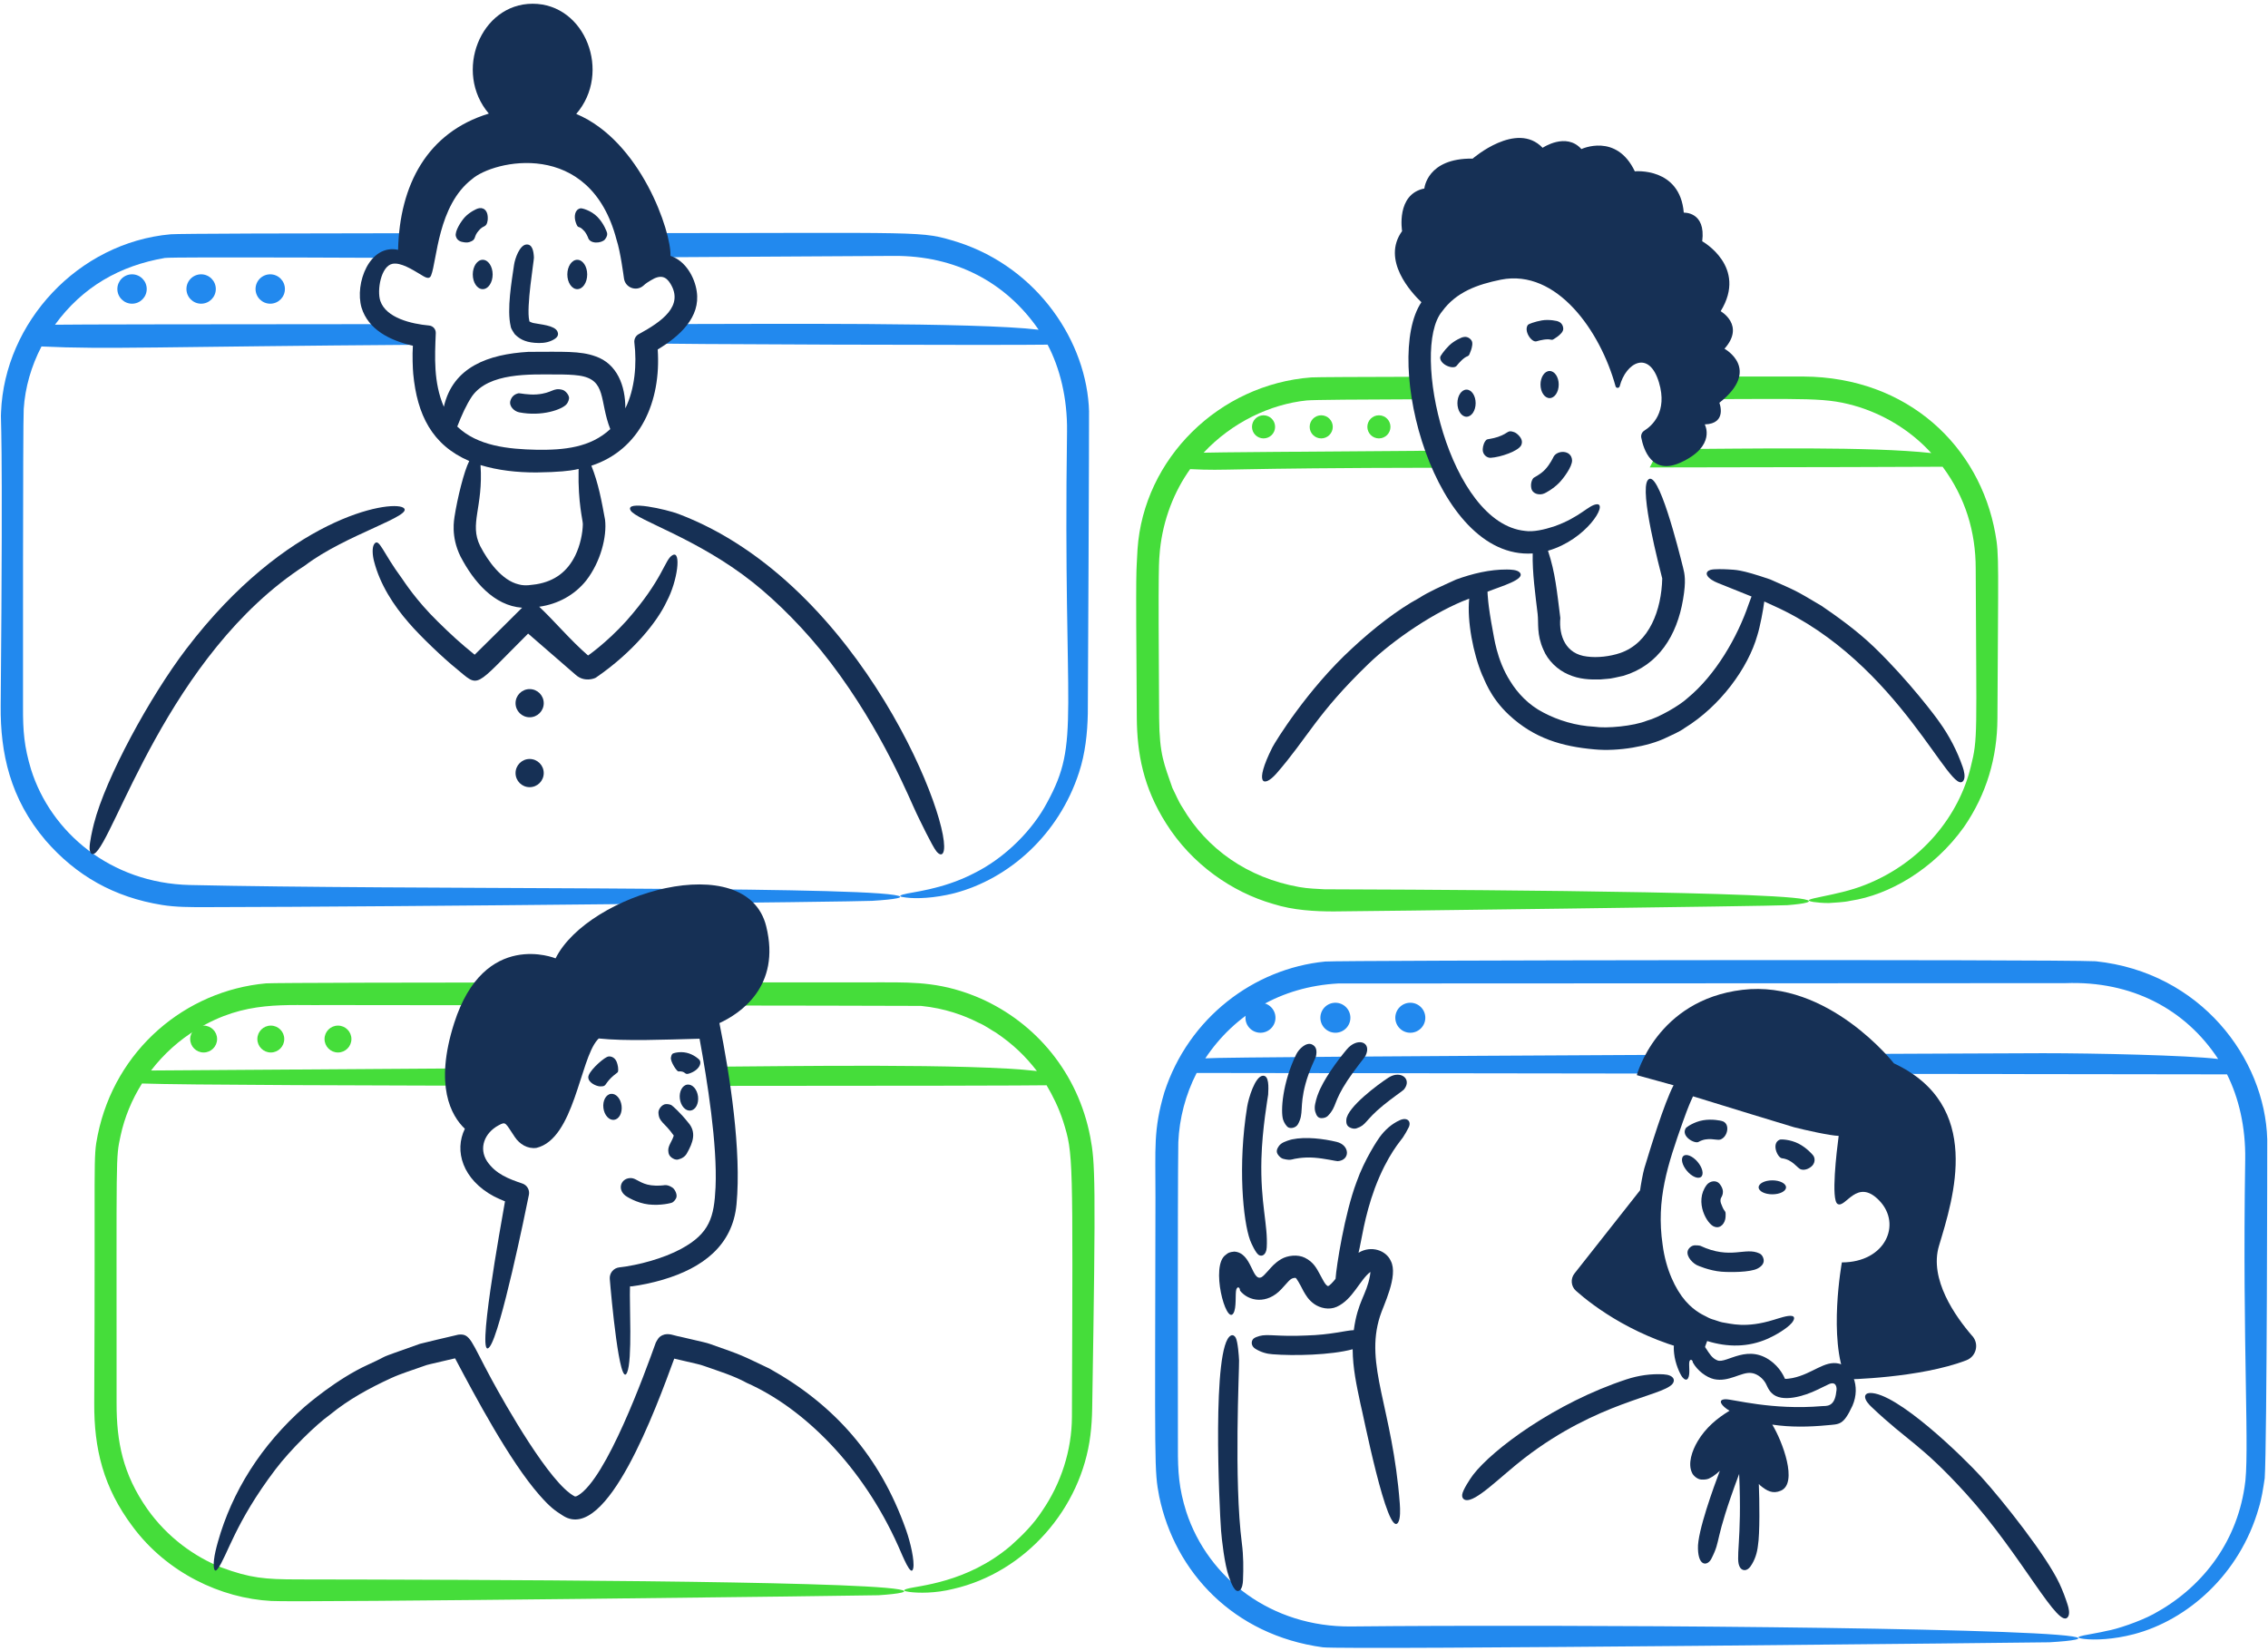 <svg width="239" height="174" viewBox="0 0 239 174" fill="none" xmlns="http://www.w3.org/2000/svg">
<path d="M190.149 94.773C185.642 93.845 144.162 93.733 139.562 93.718C138.76 93.669 137.866 93.652 136.9 93.48C131.433 92.507 127.151 89.43 124.624 85.124C124.19 84.482 123.906 83.744 123.543 83.034C122.695 80.542 122.177 79.59 122.149 75.659C122.03 58.423 122.134 59.272 122.234 57.974C122.566 54.748 123.733 51.786 125.417 49.437C129.581 49.647 128.328 49.321 151.924 49.292C151.658 48.712 151.417 48.112 151.201 47.497C138.337 47.587 127.22 47.673 126.837 47.708C129.821 44.512 133.864 42.594 137.699 42.201C138.405 42.132 143.329 42.095 149.92 42.075C149.812 41.278 149.736 40.485 149.69 39.706C143.307 39.72 138.649 39.741 138.179 39.774C128.452 40.507 120.517 48.325 119.871 57.893C119.748 60.871 119.668 57.92 119.795 75.63C119.822 79.406 120.475 82.983 122.89 86.787C125.603 91.093 129.829 94.015 134.157 95.26C136.3 95.939 138.573 96.052 140.552 96.052C142.52 96.049 187.132 95.488 188.34 95.393C190.221 95.246 191.299 95.011 190.151 94.775L190.149 94.773Z" fill="#45DD3A"/>
<path d="M210.265 56.231C208.623 47.061 201.075 39.749 190.06 39.681H177.482C177.516 40.293 177.478 40.964 177.175 42.063C190.946 42.079 192.369 41.795 196.055 42.945C199.099 43.954 201.62 45.667 203.514 47.747C197.11 47.046 185.156 47.277 174.868 47.341C174.275 48.408 173.845 49.261 173.845 49.261C189.01 49.237 203.684 49.209 204.71 49.188C207.111 52.418 208.201 56.052 208.199 59.919C208.264 77.651 208.445 77.756 207.677 80.815C206.442 85.915 202.576 90.854 196.617 93.225C193.478 94.51 189.135 94.726 191.095 95.055C191.483 95.107 192.05 95.172 192.727 95.167C193.396 95.105 194.198 95.111 195.014 94.927C199.033 94.331 203.763 91.632 206.96 87.156C209.358 83.674 210.467 79.813 210.487 75.734C210.564 59.434 210.686 58.486 210.265 56.231Z" fill="#45DD3A"/>
<path d="M133.151 46.201C133.824 46.201 134.369 45.656 134.369 44.983C134.369 44.311 133.824 43.766 133.151 43.766C132.479 43.766 131.934 44.311 131.934 44.983C131.934 45.656 132.479 46.201 133.151 46.201Z" fill="#45DD3A"/>
<path d="M145.309 46.201C145.981 46.201 146.526 45.656 146.526 44.983C146.526 44.311 145.981 43.766 145.309 43.766C144.637 43.766 144.091 44.311 144.091 44.983C144.091 45.656 144.637 46.201 145.309 46.201Z" fill="#45DD3A"/>
<path d="M139.229 46.201C139.902 46.201 140.447 45.656 140.447 44.983C140.447 44.311 139.902 43.766 139.229 43.766C138.557 43.766 138.012 44.311 138.012 44.983C138.012 45.656 138.557 46.201 139.229 46.201Z" fill="#45DD3A"/>
<path d="M114.765 43.398C114.569 36.073 109.392 28.247 100.923 25.514C96.88 24.282 98.191 24.574 66.034 24.565C66.274 25.361 66.479 26.215 66.647 27.131L94.167 26.969C100.664 26.923 105.989 29.725 109.45 34.748C102.856 33.95 80.605 34.149 70.95 34.151C70.217 34.894 69.223 35.567 68.067 36.167C68.085 36.292 106.884 36.398 110.397 36.322C111.686 38.778 112.493 41.958 112.443 45.494C112.01 76.1 113.926 78.022 110.333 84.598C108.863 87.381 106.009 90.376 102.585 92.057C99.253 93.774 95.977 94.018 95.175 94.262C94.715 94.402 94.726 94.509 95.483 94.589C96.495 94.727 98.443 94.672 100.57 94.131C106.328 92.621 111.582 87.973 113.711 81.395C114.364 79.408 114.592 77.255 114.633 75.2C114.656 73.193 114.78 44.102 114.762 43.4L114.765 43.398Z" fill="#2289EE"/>
<path d="M94.25 94.318C88.246 93.369 42.438 93.777 20.023 93.268C11.628 93.078 5.347 87.693 3.273 81.092C2.555 78.704 2.41 77.1 2.426 74.45C2.426 74.45 2.406 44.362 2.499 43.109C2.644 40.814 3.305 38.565 4.372 36.512C11.227 36.843 16.851 36.525 44.694 36.33C44.708 36.034 44.725 35.731 44.748 35.423C44.748 35.423 42.493 35.266 40.784 34.16C22.892 34.17 6.888 34.189 5.793 34.221C8.711 30.214 12.637 28.001 17.369 27.185C18.145 27.05 44.332 27.19 45.312 27.19C45.358 26.439 45.451 25.535 45.638 24.573C31.131 24.586 18.771 24.619 17.988 24.69C8.197 25.567 0.484 33.99 0.111 43.427C0.03 44.624 0.349 43.443 0.072 74.411C0.029 79.351 1.056 84.167 4.813 88.579C8.029 92.28 12.012 94.553 17.073 95.37C18.574 95.612 20.115 95.596 21.465 95.601C43.691 95.563 90.31 95.03 91.886 94.936C94.341 94.79 95.749 94.554 94.25 94.318Z" fill="#2289EE"/>
<path d="M28.477 32.005C29.331 32.005 30.024 31.312 30.024 30.457C30.024 29.602 29.331 28.909 28.477 28.909C27.622 28.909 26.929 29.602 26.929 30.457C26.929 31.312 27.622 32.005 28.477 32.005Z" fill="#2289EE"/>
<path d="M21.195 32.005C22.049 32.005 22.742 31.312 22.742 30.457C22.742 29.602 22.049 28.909 21.195 28.909C20.34 28.909 19.647 29.602 19.647 30.457C19.647 31.312 20.34 32.005 21.195 32.005Z" fill="#2289EE"/>
<path d="M13.914 32.005C14.769 32.005 15.462 31.312 15.462 30.457C15.462 29.602 14.769 28.909 13.914 28.909C13.059 28.909 12.367 29.602 12.367 30.457C12.367 31.312 13.059 32.005 13.914 32.005Z" fill="#2289EE"/>
<path d="M238.92 120.062C238.68 111.541 231.895 102.465 220.839 101.303C216.197 101.088 141.02 101.198 139.642 101.333C132.15 102.069 125.254 107.241 122.695 115.122C121.526 119.109 121.77 120.952 121.761 126.206C121.71 155.041 121.629 154.913 122.158 157.714C123.813 165.667 129.975 172.313 139.395 173.602C141.899 173.893 215.757 173.086 215.968 173.074C218.482 172.927 219.924 172.692 218.389 172.455C212.239 171.506 165.243 171.173 142.384 171.406C134.01 171.492 127.31 166.363 125.005 159.312C124.235 156.859 124.113 155.106 124.128 152.512C124.128 152.512 124.087 125.915 124.169 120.376C124.28 117.856 124.933 115.343 126.102 113.074C126.228 113.079 234.555 113.223 234.682 113.223C235.909 115.669 236.653 118.766 236.598 122.202C236.282 142.1 237.11 153.531 236.527 156.725C235.621 162.738 231.922 167.419 226.914 170.11C225.468 170.885 223.064 171.702 221.982 171.876C220.587 172.231 217.757 172.497 219.655 172.724C220.695 172.849 222.687 172.793 224.858 172.221C230.5 170.751 236.021 165.93 238.019 158.946C238.34 157.919 238.492 156.852 238.654 155.786C238.898 152.274 238.924 120.184 238.92 120.058V120.062ZM215.279 110.993C215.153 110.993 129.279 111.317 127.016 111.535C130.097 106.908 134.975 103.976 141.009 103.645L217.645 103.61C224.643 103.348 230.296 106.353 233.749 111.602C230.503 111.207 220.751 110.993 215.278 110.993H215.279Z" fill="#2289EE"/>
<path d="M132.826 108.837C133.699 108.837 134.408 108.13 134.408 107.256C134.408 106.383 133.699 105.675 132.826 105.675C131.954 105.675 131.245 106.383 131.245 107.256C131.245 108.13 131.954 108.837 132.826 108.837Z" fill="#2289EE"/>
<path d="M148.617 108.837C149.49 108.837 150.198 108.13 150.198 107.256C150.198 106.383 149.49 105.675 148.617 105.675C147.744 105.675 147.036 106.383 147.036 107.256C147.036 108.13 147.744 108.837 148.617 108.837Z" fill="#2289EE"/>
<path d="M140.722 108.837C141.595 108.837 142.303 108.13 142.303 107.256C142.303 106.383 141.595 105.675 140.722 105.675C139.85 105.675 139.141 106.383 139.141 107.256C139.141 108.13 139.85 108.837 140.722 108.837Z" fill="#2289EE"/>
<path d="M114.893 119.828C113.604 113.094 109.184 107.817 103.334 105.225C99.473 103.546 96.56 103.52 93.145 103.525C91.963 103.525 29.772 103.507 28.032 103.632C19.553 104.402 12.13 110.607 10.297 119.617C9.784 122.138 10.062 121.632 9.931 147.891C9.908 152.64 10.861 156.736 13.992 160.897C17.602 165.75 23.262 168.435 28.581 168.719C31.244 168.904 92.022 168.152 92.579 168.116C94.809 167.969 96.088 167.734 94.727 167.498C89.446 166.58 49.656 166.475 31.37 166.448C27.92 166.443 26.374 166.315 23.342 165.191C20.517 164.07 17.639 162.021 15.523 159.027C12.934 155.33 12.284 151.92 12.286 147.926C12.294 121.008 12.18 122.18 12.709 119.68C13.125 117.744 13.899 115.879 14.964 114.185C18.999 114.34 39.031 114.408 59.703 114.431C59.922 113.787 60.136 113.137 60.35 112.512C39.328 112.649 16.023 112.806 15.917 112.815C17.246 111.083 18.896 109.588 20.78 108.46C25.863 105.381 29.965 105.995 34.895 105.919C34.895 105.919 96.434 105.98 97.065 106.008C99.571 106.257 101.604 107.009 103.093 107.769C103.868 108.097 104.447 108.553 104.978 108.843C106.784 110.073 108.057 111.306 109.269 112.872C102.302 112.052 82.624 112.369 75.428 112.415C75.53 113.045 75.636 113.725 75.741 114.438C93.846 114.438 109.181 114.406 110.287 114.372C110.939 115.469 111.576 116.745 112.045 118.199C113.111 121.623 113.056 121.692 112.959 149.317C112.946 152.853 111.808 156.342 109.824 159.228C108.917 160.626 107.737 161.813 106.502 162.907C101.868 166.851 96.704 167.097 95.57 167.442C95.148 167.57 95.162 167.687 95.85 167.771C96.765 167.889 98.545 167.93 100.476 167.443C108.053 165.701 113.956 158.972 114.905 151.255C115.024 150.317 115.079 149.314 115.094 148.407C115.495 123.989 115.399 122.542 114.893 119.828Z" fill="#45DD3A"/>
<path d="M21.46 110.917C22.242 110.917 22.877 110.282 22.877 109.501C22.877 108.717 22.242 108.084 21.46 108.084C20.677 108.084 20.043 108.717 20.043 109.501C20.043 110.282 20.677 110.917 21.46 110.917Z" fill="#45DD3A"/>
<path d="M35.616 110.917C36.398 110.917 37.032 110.282 37.032 109.501C37.032 108.717 36.398 108.084 35.616 108.084C34.833 108.084 34.199 108.717 34.199 109.501C34.199 110.282 34.833 110.917 35.616 110.917Z" fill="#45DD3A"/>
<path d="M28.538 110.917C29.32 110.917 29.955 110.282 29.955 109.501C29.955 108.717 29.32 108.084 28.538 108.084C27.755 108.084 27.121 108.717 27.121 109.501C27.121 110.282 27.755 110.917 28.538 110.917Z" fill="#45DD3A"/>
<path d="M58.739 34.929C58.43 34.276 56.932 34.197 56.225 34.045C56.07 34.025 55.771 33.868 55.798 33.883C55.798 33.883 55.809 33.926 55.773 33.776C55.442 32.386 56.276 27.469 56.264 27.15C56.238 26.505 56.11 25.713 55.467 25.767C54.77 25.825 54.27 27.221 54.17 27.913C53.928 29.593 53.392 32.609 53.818 34.398C53.854 34.682 54.093 34.959 54.231 35.204C54.673 35.652 55.228 36.039 56.347 36.129C56.957 36.177 57.545 36.152 58.087 35.915C58.577 35.699 58.968 35.413 58.739 34.929Z" fill="#163055"/>
<path d="M50.868 27.377C50.29 27.377 49.821 28.071 49.821 28.925C49.821 29.779 50.289 30.473 50.868 30.473C51.447 30.473 51.915 29.78 51.915 28.925C51.915 28.07 51.447 27.377 50.868 27.377Z" fill="#163055"/>
<path d="M60.832 27.377C60.254 27.377 59.785 28.071 59.785 28.925C59.785 29.779 60.253 30.473 60.832 30.473C61.411 30.473 61.879 29.78 61.879 28.925C61.879 28.07 61.411 27.377 60.832 27.377Z" fill="#163055"/>
<path d="M48.948 25.54C49.221 25.57 49.374 25.54 49.454 25.514C50.284 25.248 49.825 24.97 50.478 24.272C50.968 23.674 51.269 24.044 51.392 23.2C51.491 22.059 50.831 21.796 50.331 21.983C50.263 21.997 49.53 22.311 48.998 22.872C48.612 23.281 47.896 24.374 48.039 24.897C48.161 25.346 48.528 25.494 48.948 25.54Z" fill="#163055"/>
<path d="M63.741 25.24C63.971 24.965 64.038 24.692 63.946 24.458C63.926 24.408 63.647 23.573 62.969 22.871C62.283 22.16 61.273 21.911 61.163 21.958C60.557 22.084 60.472 22.84 60.667 23.417C60.946 24.239 60.929 23.651 61.512 24.291C61.763 24.529 61.92 24.932 61.949 24.982C62.132 25.778 63.409 25.637 63.741 25.24Z" fill="#163055"/>
<path d="M59.264 41.081C58.26 40.82 58.235 41.427 56.586 41.564C55.684 41.639 54.77 41.43 54.663 41.442C54.205 41.532 53.915 41.806 53.788 42.225C53.607 42.822 54.206 43.355 54.705 43.453C57.119 43.927 59.249 43.145 59.708 42.593C59.864 42.405 60.003 42.063 59.958 41.848C59.896 41.552 59.574 41.163 59.263 41.082L59.264 41.081Z" fill="#163055"/>
<path d="M66.453 53.793C67.033 54.804 73.457 56.712 79.314 61.356C81.869 63.382 84.915 66.402 87.527 69.831C93.057 77.091 95.925 84.391 96.6 85.758C96.918 86.406 98.23 89.166 98.679 89.717C98.931 90.029 99.219 90.173 99.378 89.882C100.689 87.489 90.927 61.534 71.501 54.163C70.271 53.696 65.806 52.666 66.453 53.793Z" fill="#163055"/>
<path d="M42.49 53.499C41.115 52.675 30.174 54.538 19.617 68.406C15.81 73.409 11.143 81.942 9.895 86.818C9.746 87.403 9.412 88.832 9.444 89.436C9.467 89.851 9.632 90.125 9.925 89.971C11.931 88.921 17.678 68.924 32.151 59.586C36.442 56.323 43.829 54.303 42.489 53.5L42.49 53.499Z" fill="#163055"/>
<path d="M73.422 30.711C73.21 29.214 72.229 27.477 70.671 26.971L70.655 26.966C70.753 24.438 67.529 14.864 60.724 12.006C64.481 7.667 61.702 0.394 56.133 0.394C50.617 0.394 47.783 7.598 51.512 11.97C45.009 13.953 42.106 19.494 41.951 26.327C38.942 25.692 37.364 29.861 38.096 32.411C38.809 34.746 41.082 35.871 43.46 36.425C43.541 36.444 43.498 36.438 43.51 36.443C43.437 37.385 43.496 38.87 43.547 39.407C43.955 43.676 45.506 46.894 49.449 48.584C48.901 49.647 48.201 52.489 47.896 54.46C47.881 54.673 47.463 56.486 48.523 58.636C49.898 61.278 52.046 63.833 55.017 64.045C52.95 66.108 52.922 66.127 50.02 68.998C48.484 67.76 47.53 66.875 46.122 65.493C43.831 63.244 42.611 61.318 42.347 60.947C40.33 58.218 39.963 56.68 39.459 57.3C39.17 57.655 39.26 58.577 39.422 59.17C40.052 61.603 41.458 63.779 43.091 65.651C44.311 67.076 46.846 69.472 48.054 70.435C50.599 72.531 49.791 72.599 55.653 66.771L60.658 71.111C61.576 71.94 62.663 71.499 62.789 71.415C66.721 68.723 69.279 65.502 70.261 63.376C71.414 61.211 71.814 57.955 70.868 58.508C70.027 58.967 69.918 61.015 65.986 65.457C63.886 67.773 61.84 69.185 61.966 69.076C60.117 67.479 58.338 65.353 56.821 63.941C58.775 63.671 60.554 62.712 61.781 61.166C63.297 59.206 63.969 56.547 63.76 54.77C63.384 52.74 63.073 50.97 62.318 49.079C67.473 47.394 69.685 42.304 69.309 36.83C71.653 35.414 73.831 33.418 73.422 30.711ZM61.419 55.239C61.403 56.191 61.144 57.473 60.619 58.546C59.791 60.226 58.476 61.245 56.528 61.572C56.088 61.613 55.377 61.794 54.657 61.585C52.89 61.173 51.42 59.14 50.596 57.533C49.43 55.171 50.937 53.495 50.638 49.012C52.47 49.569 54.467 49.794 56.517 49.79C61.391 49.733 60.98 49.159 60.971 49.582C60.9 53.037 61.427 54.827 61.419 55.239ZM56.553 47.398C53.584 47.337 50.323 47.013 48.185 44.952C48.645 43.768 49.136 42.663 49.751 41.748C51.526 39.266 55.795 39.45 58.664 39.464C59.542 39.458 60.392 39.489 61.016 39.58C63.959 40.001 63.134 42.216 64.31 45.221C62.214 47.169 59.441 47.441 56.554 47.398H56.553ZM67.311 35.211C66.987 35.387 66.804 35.743 66.849 36.109C67.124 38.351 66.903 41.012 65.897 43.035C65.912 40.649 65.024 38.337 62.769 37.559C61.146 36.959 59.289 37.079 55.682 37.08C51.479 37.327 47.73 38.656 46.772 42.869C45.67 40.288 45.82 37.613 45.922 35.104C45.938 34.694 45.63 34.343 45.222 34.306C43.34 34.136 40.683 33.503 40.078 31.712C39.706 30.608 40.141 28.054 41.349 27.803C42.228 27.622 43.483 28.431 44.256 28.888C44.756 29.189 45.226 29.534 45.432 29.021C46.05 27.476 46.135 21.652 49.733 18.884C51.974 16.897 62.175 14.538 64.97 25.264C65.379 26.49 65.706 29.014 65.756 29.355C65.895 30.317 67.043 30.749 67.783 30.118C68.055 29.859 68.316 29.706 68.578 29.547C69.615 28.9 70.193 29.149 70.645 29.888C72.088 32.243 69.746 33.889 67.311 35.215V35.211Z" fill="#163055"/>
<path d="M55.813 75.591C56.634 75.591 57.298 74.926 57.298 74.106C57.298 73.286 56.634 72.621 55.813 72.621C54.993 72.621 54.328 73.286 54.328 74.106C54.328 74.926 54.993 75.591 55.813 75.591Z" fill="#163055"/>
<path d="M55.813 82.957C56.634 82.957 57.298 82.292 57.298 81.471C57.298 80.651 56.634 79.986 55.813 79.986C54.993 79.986 54.328 80.651 54.328 81.471C54.328 82.292 54.993 82.957 55.813 82.957Z" fill="#163055"/>
<path d="M159.991 45.836C159.794 45.646 159.654 45.575 159.575 45.547C158.806 45.277 159.071 45.624 157.852 46.044C157.307 46.232 156.732 46.276 156.673 46.322C156.398 46.538 156.269 46.99 156.249 47.331C156.215 47.913 156.702 48.269 157.085 48.246C158.127 48.187 160.032 47.531 160.31 46.907C160.49 46.5 160.301 46.139 159.991 45.836Z" fill="#163055"/>
<path d="M163.7 48.159C163.681 48.215 163.335 48.934 162.827 49.476C162.312 50.026 161.644 50.309 161.591 50.374C161.4 50.601 161.27 51.027 161.377 51.485C161.517 52.084 162.271 52.217 162.739 51.999C162.825 51.976 163.649 51.544 164.288 50.898C164.756 50.422 165.699 49.157 165.663 48.502C165.602 47.391 164.085 47.406 163.701 48.159H163.7Z" fill="#163055"/>
<path d="M163.297 41.955C163.827 41.955 164.257 41.315 164.257 40.526C164.257 39.737 163.827 39.097 163.297 39.097C162.766 39.097 162.337 39.737 162.337 40.526C162.337 41.315 162.766 41.955 163.297 41.955Z" fill="#163055"/>
<path d="M154.542 43.919C155.072 43.919 155.502 43.279 155.502 42.49C155.502 41.7 155.072 41.06 154.542 41.06C154.011 41.06 153.582 41.7 153.582 42.49C153.582 43.279 154.011 43.919 154.542 43.919Z" fill="#163055"/>
<path d="M164.735 34.657C164.731 34.266 164.494 33.984 164.233 33.895C164.153 33.82 163.227 33.636 162.484 33.765C161.735 33.895 161.08 34.15 161.019 34.227C160.53 34.848 161.392 36.131 161.923 35.968C162.311 35.848 163.055 35.68 163.441 35.801C163.668 35.795 163.511 35.894 164.129 35.473C164.381 35.282 164.738 34.974 164.735 34.657Z" fill="#163055"/>
<path d="M155.055 35.863C154.828 35.545 154.473 35.45 154.207 35.527C154.099 35.512 153.235 35.89 152.698 36.422C152.159 36.957 151.768 37.541 151.763 37.64C151.718 38.428 153.16 38.988 153.501 38.548C153.75 38.227 154.263 37.667 154.65 37.541C154.836 37.404 154.761 37.574 155.026 36.879C155.123 36.578 155.239 36.121 155.055 35.863Z" fill="#163055"/>
<path d="M181.724 36.751C183.935 34.272 181.322 32.797 181.322 32.797C184.203 28.107 179.378 25.426 179.378 25.426C179.78 22.276 177.435 22.411 177.435 22.411C177.033 17.586 172.276 18.056 172.276 18.056C170.332 13.968 166.647 15.71 166.647 15.71C165.038 13.901 162.56 15.576 162.56 15.576C159.812 12.695 155.189 16.715 155.189 16.715C150.365 16.648 150.097 19.865 150.097 19.865C147.082 20.467 147.752 24.354 147.752 24.354C145.542 27.414 148.748 30.858 149.788 31.848C145.696 37.91 151.124 59.011 161.516 58.325C161.46 60.285 161.805 62.763 162.034 64.691C162.154 65.693 161.913 66.853 162.645 68.476C163.112 69.611 164.136 70.599 165.271 71.078C166.417 71.594 167.577 71.636 168.66 71.602C169.966 71.478 169.334 71.606 171.093 71.216C174.782 70.098 176.719 66.964 177.36 63.163C177.694 61.208 177.533 60.495 177.356 59.797C176.918 58.061 174.719 49.193 173.644 50.6C172.747 51.77 174.888 59.849 175.165 60.966C175.087 64.239 173.839 67.749 170.743 68.816C169.667 69.182 168.33 69.34 167.24 69.19C164.984 68.936 164.258 67.005 164.426 65.122C164.056 62.253 163.907 60.402 163.127 58.039C167.167 56.882 169.462 53.066 168.277 53.142C167.39 53.216 166.539 54.504 163.749 55.483C162.739 55.813 161.582 56.083 160.706 55.949C152.715 55.152 148.592 36.881 151.962 32.826C153.46 30.767 155.68 29.977 158.177 29.471C164.068 28.313 168.656 34.919 170.246 40.709C170.308 40.935 170.627 40.926 170.686 40.699C171.322 38.215 173.776 36.819 174.82 40.303C175.752 43.408 174.086 44.874 173.278 45.381C173.028 45.538 172.899 45.833 172.955 46.123C173.189 47.338 174.07 50.127 177.099 48.745C180.918 47.003 179.645 44.725 179.645 44.725C182.058 44.658 181.186 42.447 181.186 42.447C185.675 38.896 181.723 36.752 181.723 36.752L181.724 36.751Z" fill="#163055"/>
<path d="M206.827 80.83C206.248 79.148 205.407 77.525 204.346 76.059C204.089 75.662 201.133 71.703 197.502 68.205C195.637 66.408 193.459 64.877 191.95 63.846C189.022 62.103 189.326 62.303 186.556 61.067C183.336 59.96 182.851 60.067 182.15 60.009C181.741 59.986 180.628 59.939 180.239 60.061C179.948 60.151 179.767 60.354 179.892 60.62C180.062 60.977 180.61 61.27 181 61.426C182.194 61.9 183.381 62.391 184.574 62.862C184.467 63.133 184.373 63.424 184.276 63.665C183.078 67.174 180.786 71.143 177.816 73.584C176.998 74.346 174.803 75.622 173.539 75.956C172.157 76.518 169.319 76.791 168.01 76.586C166.072 76.49 164.195 75.916 162.645 75.096C161.066 74.285 159.916 73.038 159.153 71.798C157.674 69.495 157.421 66.929 157.324 66.565C156.758 63.581 156.765 62.52 156.752 62.358C158.134 61.799 160.844 61.053 160.137 60.321C159.877 60.051 159.243 60.023 158.8 60.019C156.984 60.008 155.179 60.447 153.444 61.073C151.737 61.859 150.71 62.281 149.501 63.044C147.342 64.215 144.806 66.16 142.485 68.322C137.782 72.636 134.415 78.124 134.083 78.756C132.106 82.698 133.163 83.036 134.495 81.534C137.82 77.723 138.732 75.245 144.206 69.964C146.848 67.415 151.236 64.421 154.824 63.087C154.583 65.458 155.248 68.898 156.201 71.16C156.383 71.43 156.943 73.419 159.03 75.357C161.666 77.806 164.579 78.67 168.018 78.973C170.544 79.217 173.718 78.645 175.53 77.768C176.237 77.425 176.947 77.146 177.517 76.729C181.279 74.421 184.218 70.39 185.187 66.957C185.473 66.058 185.812 64.251 185.919 63.387L186.883 63.83C200.276 69.813 205.709 84.452 206.935 82.211C207.116 81.87 206.974 81.242 206.828 80.83H206.827Z" fill="#163055"/>
<path d="M181.838 128.255C181.881 127.419 181.767 127.905 181.434 127.01C181.276 126.659 181.281 126.506 181.338 126.289C181.379 126.162 181.877 125.622 181.235 124.793C180.845 124.291 180.148 124.477 179.845 124.88C178.493 126.685 179.931 129.081 180.679 129.282C181.33 129.514 181.807 128.879 181.838 128.255Z" fill="#163055"/>
<path d="M186.767 124.392C185.971 124.392 185.324 124.721 185.324 125.128C185.324 125.535 185.971 125.864 186.767 125.864C187.564 125.864 188.209 125.535 188.209 125.128C188.209 124.721 187.563 124.392 186.767 124.392Z" fill="#163055"/>
<path d="M178.894 122.447C178.38 121.838 177.711 121.558 177.401 121.82C177.091 122.081 177.256 122.787 177.77 123.396C178.284 124.005 178.952 124.285 179.262 124.023C179.572 123.762 179.408 123.056 178.894 122.447Z" fill="#163055"/>
<path d="M190.833 122.976C191.312 122.618 191.299 122.029 191.048 121.74C191.015 121.693 190.41 120.974 189.536 120.525C188.662 120.076 187.65 120.044 187.543 120.108C186.63 120.496 187.324 122.012 187.773 122.064C188.891 122.193 189.389 123.098 189.753 123.227C190.022 123.322 190.414 123.293 190.833 122.976Z" fill="#163055"/>
<path d="M181.424 118.132C181.369 118.113 180.456 117.897 179.485 118.057C178.514 118.218 177.684 118.796 177.635 118.91C177.129 119.775 178.598 120.566 178.986 120.343C179.967 119.78 180.898 120.211 181.269 120.098C182.089 119.846 182.38 118.342 181.424 118.132Z" fill="#163055"/>
<path d="M185.79 132.517C185.684 132.262 185.524 132.148 185.418 132.098C183.905 131.376 182.384 132.794 179.162 131.283C179.066 131.258 178.781 131.228 178.568 131.239C178.316 131.253 178.078 131.432 177.948 131.62C177.558 132.182 178.173 132.974 178.784 133.312C178.893 133.372 180.127 133.909 181.374 134.015C182.254 134.089 184.427 134.098 185.209 133.687C185.713 133.422 186.007 133.042 185.79 132.517Z" fill="#163055"/>
<path d="M207.851 140.811C206.037 138.721 203.276 134.804 204.329 131.292C205.857 126.201 209.024 116.472 199.578 112.061C199.578 112.061 192.679 103.238 183.629 104.313C174.579 105.387 172.486 113.305 172.486 113.305L176.358 114.372C175.367 116.26 173.898 121.077 173.279 123.116C173.13 123.608 172.888 124.977 172.831 125.438L165.915 134.21C165.477 134.767 165.548 135.568 166.078 136.038C167.924 137.671 172.515 141.162 179.416 142.631L179.901 141.325C182.067 141.996 184.223 141.993 186.298 141.076C187.074 140.735 188.309 140.014 188.812 139.423C189.104 139.074 189.175 138.749 188.834 138.683C188.381 138.602 187.513 138.912 186.912 139.092C183.926 140.014 182.396 139.483 181.49 139.356C181.195 139.297 180.923 139.173 180.638 139.092C180.347 139.019 180.079 138.904 179.825 138.758C179.66 138.652 178.657 138.299 177.603 137.087C176.567 135.886 175.539 133.794 175.203 131.161C174.507 126.398 175.739 122.746 177.343 118.207C177.945 116.522 178.13 116.154 178.398 115.56C178.403 115.545 178.416 115.535 178.431 115.542C181.18 116.393 188.696 118.702 189.061 118.796C190.216 119.092 192.824 119.678 193.758 119.706C193.54 121.365 192.933 126.452 193.642 126.878C194.49 127.387 195.678 124.051 198.054 126.54C200.431 129.028 198.677 133.035 194.095 133.04C194.095 133.04 192.625 141.076 194.547 145.374C194.547 145.374 202.294 145.247 207.22 143.351C208.255 142.952 208.581 141.646 207.855 140.809L207.851 140.811Z" fill="#163055"/>
<path d="M154.42 158.073C155.497 158.362 158.086 155.63 160.683 153.633C168.375 147.72 175.047 147.162 176.22 145.872C176.581 145.475 176.4 144.898 175.306 144.835C173.987 144.758 172.663 144.951 171.41 145.361C163.881 147.835 157.299 152.731 155.234 155.426C154.934 155.818 154.128 157.042 154.081 157.529C154.057 157.769 154.161 158.003 154.418 158.073H154.42Z" fill="#163055"/>
<path d="M217.948 170.349C218.129 170.027 218.002 169.477 217.882 169.106C217.642 168.355 217.361 167.611 217.023 166.888C215.66 163.962 211.093 158.19 208.793 155.653C206.899 153.564 199.849 146.692 197.031 146.801C196.744 146.812 196.517 146.964 196.541 147.241C196.572 147.606 196.938 148.006 197.21 148.265C201.075 151.941 202.386 152.142 207.121 157.343C213.122 163.934 217.017 172.011 217.948 170.349Z" fill="#163055"/>
<path d="M193.789 143.706C192.249 143.345 191.026 144.784 188.896 145.226C188.771 145.248 188.22 145.34 188.096 145.307C188.136 145.446 187.834 144.458 186.872 143.633C184.275 141.431 181.957 143.753 180.984 143.367C179.853 142.931 179.874 141.411 178.213 140.701C177.536 140.428 177.082 140.643 176.912 140.766C176.4 141.14 176.317 141.805 176.42 142.66C176.525 143.668 177.016 144.793 177.287 145.134C177.492 145.395 177.737 145.497 177.877 145.263C178.151 144.81 177.928 143.858 178.03 143.474C178.151 143.124 178.408 143.404 178.38 143.566C178.869 144.453 179.812 145.152 180.613 145.34C182.178 145.688 183.493 144.57 184.533 144.692C185.089 144.743 185.623 145.146 185.917 145.556C186.201 145.909 186.253 146.369 186.699 146.808C187.75 147.878 190.172 147.116 191.502 146.463L192.651 145.908C193.49 145.482 193.611 146.219 193.504 146.672C193.333 148.358 192.392 148.145 192.021 148.184C186.726 148.637 182.614 147.447 181.837 147.462C180.912 147.482 181.416 148.184 182.257 148.671C180.979 149.446 179.755 150.44 178.898 151.887C178.305 152.885 177.834 154.258 178.309 155.222C178.418 155.491 178.848 155.893 179.269 155.924C180.067 155.97 180.232 155.714 180.491 155.598C180.795 155.396 181.025 155.198 181.236 155C180.642 156.566 178.848 161.447 178.93 163.202C178.975 165.173 179.976 165.006 180.344 164.266C181.45 162.089 180.511 162.74 183.27 155.328C183.601 162.467 182.808 164.325 183.371 165.198C183.599 165.548 184.078 165.611 184.457 165.089C184.938 164.411 185.166 163.642 185.251 162.877C185.459 161.651 185.415 158.075 185.344 156.381C185.387 156.431 185.429 156.479 185.474 156.529C186.186 157.124 186.812 157.469 187.666 157.096C189.501 156.299 187.822 151.872 186.761 150.134C188.681 150.422 190.624 150.384 192.542 150.201C193.861 150.075 194.24 150.221 195.211 148.145C196.128 146.03 195.088 143.985 193.789 143.706Z" fill="#163055"/>
<path d="M133.486 131.476C133.634 129.102 132.802 126.81 132.927 122.14C133.014 118.926 133.595 115.725 133.637 115.362C133.677 114.615 133.755 113.287 133.056 113.37C132.24 113.467 131.567 115.755 131.426 116.621C130.422 122.806 130.995 128.685 131.73 130.69C131.873 131.08 132.322 132.03 132.626 132.242C132.962 132.474 133.437 132.265 133.485 131.477L133.486 131.476Z" fill="#163055"/>
<path d="M134.78 121.821C134.965 122.029 135.135 122.1 135.233 122.126C135.626 122.229 135.929 122.259 136.212 122.178C136.273 122.147 137.297 121.913 138.475 122.002C139.635 122.089 140.823 122.381 140.965 122.371C142.307 122.274 142.261 120.674 140.846 120.336C139.497 120.013 137.615 119.768 136.157 120.074C136.105 120.079 135.272 120.301 134.985 120.554C134.893 120.618 134.812 120.708 134.743 120.814C134.496 121.187 134.456 121.459 134.78 121.821Z" fill="#163055"/>
<path d="M136.777 118.478C137.429 117.327 136.911 116.702 137.569 114.241C137.947 112.822 138.628 111.496 138.674 111.336C138.788 110.794 138.755 110.297 138.252 110.068C137.658 109.797 136.881 110.53 136.594 111.119C135.152 114.068 134.924 117.117 135.217 118.015C135.308 118.295 135.559 118.725 135.786 118.824C136.092 118.959 136.579 118.828 136.777 118.478Z" fill="#163055"/>
<path d="M139.43 117.826C139.708 117.786 139.868 117.663 139.949 117.577C140.898 116.581 140.46 116.197 141.993 113.872C142.82 112.618 143.819 111.433 143.896 111.271C144.615 109.777 143.017 109.274 141.914 110.601C140.895 111.827 139.431 113.817 138.887 115.315C138.854 115.362 138.531 116.312 138.547 116.755C138.552 116.89 138.557 117.02 138.601 117.163C138.745 117.63 138.917 117.897 139.427 117.825L139.43 117.826Z" fill="#163055"/>
<path d="M142.394 118.885C142.656 118.977 142.844 118.946 142.948 118.911C144.034 118.55 143.779 118.116 145.746 116.499C146.741 115.681 147.841 114.946 147.941 114.825C148.842 113.727 147.607 112.738 146.327 113.559C145.259 114.244 141.955 116.687 141.875 118.01C141.849 118.45 141.94 118.723 142.396 118.884L142.394 118.885Z" fill="#163055"/>
<path d="M130.668 167.574C130.905 167.358 130.97 166.89 130.984 166.569C131.04 165.272 131.039 163.958 130.869 162.66C130.007 156.012 130.603 144.231 130.572 143.372C130.554 142.893 130.442 141.401 130.223 140.984C130.114 140.776 129.922 140.643 129.71 140.749C127.681 141.763 128.491 158.876 128.676 161.315C128.739 162.155 129.037 164.894 129.509 166.187C129.736 166.81 130.161 168.032 130.668 167.574Z" fill="#163055"/>
<path d="M147.527 118.046C146.643 118.438 145.919 119.101 145.371 119.861C145.222 120.057 143.787 122.186 142.953 124.566C141.706 127.864 140.823 133.441 140.74 134.769C140.441 135.156 140.085 135.504 139.964 135.536C139.948 135.558 139.958 135.507 139.929 135.536C139.632 135.4 139.411 134.875 139.05 134.227C138.776 133.734 138.435 132.999 137.493 132.543C136.756 132.179 135.676 132.296 135.005 132.696C134.309 133.111 133.958 133.561 133.647 133.909C133.347 134.244 133.104 134.506 132.955 134.587C131.916 135.134 131.952 132.006 130.066 131.901C129.531 131.958 129.425 132.028 129.169 132.242C127.513 133.365 129.196 139.652 129.97 138.408C130.328 137.839 130.147 136.369 130.277 135.903C130.348 135.694 130.458 135.587 130.607 135.751C130.678 135.887 130.665 135.984 130.67 136.014C131.588 137.164 133.515 137.487 135.03 135.856C135.681 135.169 135.934 134.744 136.331 134.684C136.493 134.658 136.518 134.672 136.518 134.672C136.593 134.647 136.951 135.258 137.362 136.073C137.595 136.473 137.879 136.995 138.5 137.43C139.099 137.848 140.046 138.091 140.874 137.715C142.561 136.949 143.286 134.89 144.41 134.041C144.41 134.087 144.395 134.305 144.364 134.449C143.993 136.512 143.082 137.093 142.661 140.18C141.855 140.196 140.291 140.673 137.621 140.744C134.634 140.883 133.593 140.553 132.728 140.795C132.543 140.846 132.205 140.953 132.073 141.094C131.812 141.377 131.842 141.867 132.289 142.143C132.86 142.497 133.48 142.682 134.109 142.72C136.326 142.898 140.245 142.814 142.542 142.192C142.556 144.191 142.951 145.998 143.363 147.942C143.573 148.652 146.218 162.266 147.339 160.437C147.582 160.043 147.557 159.103 147.509 158.453C146.742 148.347 143.766 143.89 145.42 138.723C145.738 137.652 147.4 134.457 146.556 132.875C146.071 131.771 144.485 131.212 143.16 132.023C143.472 130.81 143.754 128.276 144.879 125.219C146.218 121.648 147.692 120.122 147.834 119.874C148.086 119.503 148.23 119.221 148.44 118.824C148.756 118.192 148.312 117.701 147.525 118.046H147.527Z" fill="#163055"/>
<path d="M65.502 116.53C65.41 115.774 64.907 115.213 64.378 115.277C63.849 115.342 63.494 116.006 63.586 116.763C63.678 117.52 64.181 118.08 64.71 118.015C65.239 117.95 65.594 117.287 65.502 116.53Z" fill="#163055"/>
<path d="M73.558 115.554C73.466 114.798 72.963 114.236 72.434 114.301C71.905 114.366 71.55 115.03 71.642 115.787C71.734 116.542 72.237 117.104 72.766 117.039C73.296 116.974 73.65 116.311 73.558 115.554Z" fill="#163055"/>
<path d="M70.928 122.095C71.168 122.229 71.352 122.219 71.458 122.195C71.886 122.094 72.198 121.872 72.379 121.555C73.028 120.415 73.425 119.321 72.515 118.293C71.717 117.287 70.879 116.536 70.746 116.46C70.56 116.377 70.366 116.349 70.164 116.358C69.781 116.375 69.371 116.876 69.386 117.252C69.427 118.272 69.994 118.235 70.999 119.673C70.828 120.282 70.397 120.718 70.421 121.26C70.437 121.611 70.534 121.872 70.929 122.094L70.928 122.095Z" fill="#163055"/>
<path d="M65.924 126.02C65.986 126.078 67.108 126.794 68.354 126.933C69.59 127.071 70.748 126.795 70.865 126.718C71.036 126.607 71.16 126.449 71.25 126.268C71.422 125.923 71.124 125.328 70.853 125.151C70.53 124.941 70.268 124.87 70.017 124.901C69.955 124.915 69.263 125.001 68.611 124.912C67.474 124.758 67.062 124.174 66.514 124.153C65.45 124.113 64.99 125.312 65.924 126.02Z" fill="#163055"/>
<path d="M63.214 114.488C63.931 114.512 63.656 114.326 64.39 113.593C64.718 113.265 65.095 113.033 65.113 112.972C65.204 112.675 65.097 112.193 64.984 111.905C64.77 111.363 64.228 111.235 63.949 111.398C63.39 111.667 61.957 112.974 61.993 113.553C62.029 114.138 62.877 114.477 63.214 114.488Z" fill="#163055"/>
<path d="M73.667 111.654C73.648 111.626 73.104 111.115 72.352 110.946C71.605 110.778 70.913 110.991 70.858 111.063C70.76 111.171 70.716 111.327 70.698 111.473C70.649 111.898 71.332 112.934 71.488 112.907C72.302 112.864 72.09 113.3 72.591 113.145C73.704 112.8 74.015 111.976 73.664 111.654H73.667Z" fill="#163055"/>
<path d="M80.744 97.621C78.676 89.279 61.993 94.105 58.546 100.998C58.546 100.998 51.031 97.896 47.86 107.823C45.75 114.429 47.547 117.586 48.986 118.958C47.848 121.279 48.729 124.31 52.082 126.099C52.206 126.166 53.031 126.542 53.155 126.581C53.171 126.587 53.23 126.588 53.217 126.602C52.788 129.073 50.08 143.901 51.606 141.925C52.757 140.436 55.369 127.762 55.735 125.917C55.837 125.404 55.543 124.894 55.048 124.727C53.6 124.238 52.238 123.728 51.325 122.38C50.429 120.993 51.059 119.393 52.535 118.596C53.327 118.169 53.221 118.293 54.26 119.84C54.755 120.57 55.583 121.103 56.534 120.971C60.511 120.013 61.097 111.718 62.946 109.598C63.167 109.344 63.069 109.482 63.103 109.441C65.898 109.738 69.986 109.563 73.719 109.467C74.534 113.92 75.606 120.611 75.403 125.134C75.255 128.253 74.799 129.975 71.787 131.608C69.925 132.619 67.277 133.337 65.26 133.563C64.651 133.632 64.208 134.173 64.258 134.784C64.4 136.536 65.299 146.472 66.083 144.643C66.657 143.305 66.317 137.416 66.386 135.642C66.417 135.517 66.386 135.546 66.554 135.566C67.544 135.438 68.683 135.206 69.851 134.864C74.04 133.625 77.201 131.271 77.613 126.921C78.147 121.293 76.926 113.362 75.812 107.82C77.971 106.825 82.319 103.978 80.743 97.622L80.744 97.621Z" fill="#163055"/>
<path d="M96.236 165.275C96.394 164.506 95.946 162.552 95.481 161.238C92.72 153.408 87.879 148.021 81.088 144.231C77.995 142.766 78.47 142.918 74.821 141.636C74.405 141.491 74.313 141.487 71.627 140.857C71.052 140.772 70.45 140.426 69.82 140.708C69.381 140.903 69.287 141.191 69.11 141.486C67.928 144.774 63.921 155.822 60.911 157.599C60.664 157.744 60.594 157.703 60.565 157.698C57.955 156.377 53.205 147.95 51.802 145.365C49.612 141.328 49.582 140.5 48.295 140.655C47.334 140.882 44.641 141.509 44.246 141.622C38.901 143.524 41.664 142.51 38.785 143.816C35.447 145.332 32.26 148.127 32.106 148.249C27.504 152.309 24.447 157.204 22.954 162.521C22.775 163.161 22.617 163.814 22.552 164.381C22.451 165.273 22.589 165.804 22.934 165.345C23.948 163.992 24.739 160.504 29.026 154.855C30.598 152.783 33.286 150.141 34.803 149.065C36.729 147.483 38.934 146.284 41.193 145.244C42.325 144.724 43.531 144.372 44.703 143.945C45.141 143.785 45.025 143.839 47.955 143.148C50.079 147.158 53.698 153.972 56.835 157.548C58.009 158.885 58.484 159.197 59.349 159.745C63.961 162.663 69.182 148.271 71.051 143.179C73.602 143.783 73.653 143.76 74.234 143.967C75.747 144.504 77.294 144.968 78.704 145.74C84.623 148.364 90.874 154.452 94.672 162.968C95.133 164 96.025 166.289 96.235 165.274L96.236 165.275Z" fill="#163055"/>
</svg>
